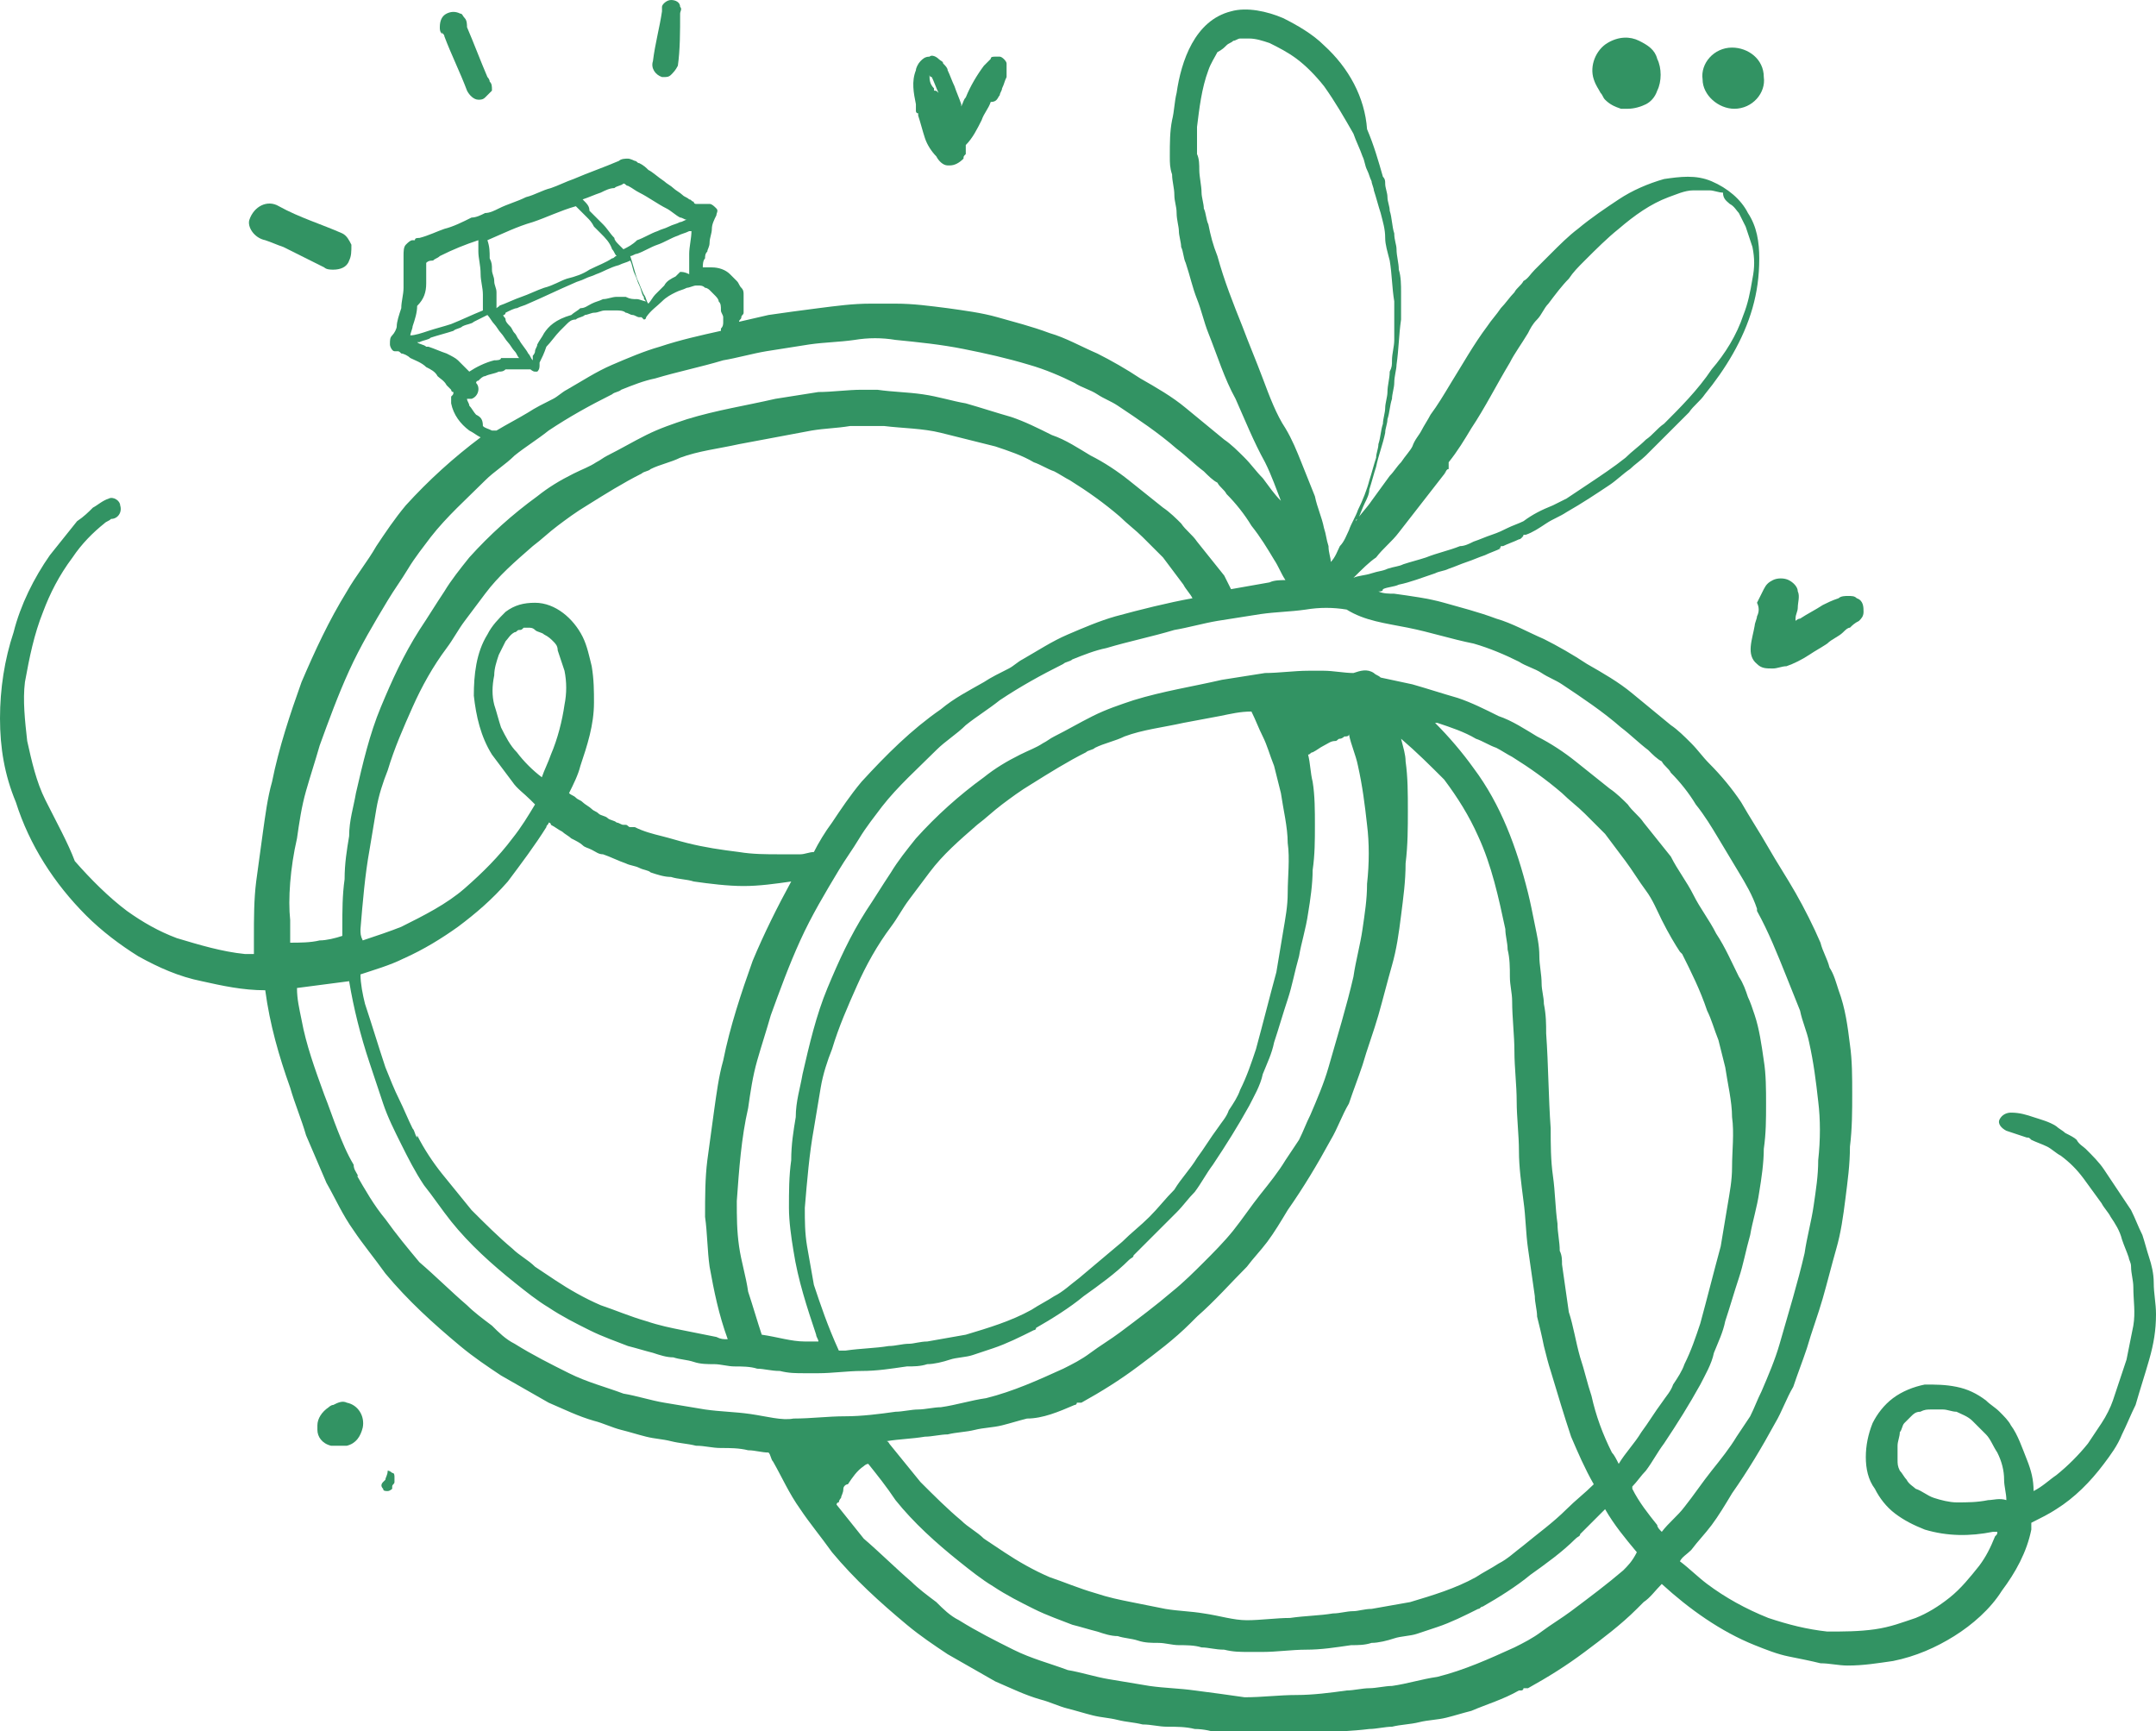 <svg width="274" height="220" viewBox="0 0 274 220" fill="none" xmlns="http://www.w3.org/2000/svg">
<g clip-path="url(#clip0_64_3527)">
<path d="M152.126 167.016L151.838 167.304C152.126 167.304 152.126 167.304 152.126 167.016Z" fill="#329363"/>
<path d="M209.173 202.435L208.885 202.723C208.885 202.723 208.885 202.435 209.173 202.435Z" fill="#329363"/>
<path d="M10.948 116.335C12.965 118.351 15.27 120.079 17.575 121.518C20.168 122.958 22.761 124.11 25.642 124.686C28.235 125.262 30.829 125.838 33.71 125.838C34.286 130.157 35.438 134.188 36.879 138.22C37.455 140.236 38.32 142.251 38.896 144.267C39.76 146.283 40.625 148.298 41.489 150.314C42.641 152.33 43.506 154.346 44.946 156.361C46.099 158.089 47.539 159.817 48.98 161.832C51.861 165.288 55.031 168.168 58.488 171.047C60.217 172.487 61.945 173.639 63.674 174.791C65.691 175.942 67.708 177.094 69.725 178.246C71.741 179.11 73.47 179.974 75.487 180.55C76.639 180.838 77.792 181.414 78.944 181.702C80.097 181.99 80.961 182.277 82.114 182.565C83.266 182.853 84.13 182.853 85.283 183.141C86.435 183.429 87.3 183.429 88.452 183.717C89.605 183.717 90.469 184.005 91.621 184.005C92.774 184.005 93.926 184.005 95.079 184.293C95.943 184.293 96.808 184.581 97.672 184.581C97.96 184.869 97.96 185.445 98.248 185.733C99.401 187.749 100.265 189.764 101.706 191.78C102.858 193.508 104.299 195.236 105.739 197.251C108.62 200.707 111.79 203.586 115.247 206.466C116.976 207.906 118.705 209.058 120.433 210.209C122.45 211.361 124.467 212.513 126.484 213.665C128.501 214.529 130.229 215.393 132.246 215.969C133.399 216.257 134.551 216.832 135.703 217.12C136.856 217.408 137.72 217.696 138.873 217.984C140.025 218.272 140.89 218.272 142.042 218.56C143.195 218.848 144.059 218.848 145.211 219.136C146.364 219.136 147.228 219.424 148.381 219.424C149.533 219.424 150.686 219.424 151.838 219.712C152.991 219.712 154.143 220 155.007 220.288C156.16 220.576 157.6 220.576 158.753 220.576C159.329 220.576 160.193 220.576 160.77 220.576C163.075 220.576 165.091 220.288 167.396 220.288C169.701 220 171.718 220 174.023 219.712C174.887 219.712 176.04 219.424 176.904 219.424C178.057 219.136 179.209 219.136 180.362 218.848C181.514 218.56 182.667 218.56 183.819 218.272C184.972 217.984 185.836 217.696 186.988 217.408C189.005 216.544 191.022 215.969 193.039 214.817C193.039 214.817 193.039 214.817 193.327 214.817C193.327 214.817 193.615 214.817 193.615 214.529C193.615 214.529 193.615 214.529 193.903 214.529C193.903 214.529 193.903 214.529 194.191 214.529C196.784 213.089 199.089 211.649 201.394 209.921C203.699 208.194 206.004 206.466 208.021 204.45C208.309 204.162 208.597 203.874 208.885 203.586C209.75 203.01 210.326 202.147 211.19 201.283C214.648 204.45 218.681 207.33 223.003 209.058C224.444 209.633 225.884 210.209 227.325 210.497C228.766 210.785 230.206 211.073 231.359 211.361C232.511 211.361 233.664 211.649 234.816 211.649C236.833 211.649 238.562 211.361 240.578 211.073C243.46 210.497 246.053 209.346 248.358 207.906C250.662 206.466 252.967 204.45 254.408 202.147C256.137 199.843 257.577 197.251 258.154 194.372C258.154 194.084 258.154 193.796 258.154 193.508C259.306 192.932 260.458 192.356 261.323 191.78C263.628 190.34 265.645 188.325 267.373 186.021C268.238 184.869 269.102 183.717 269.678 182.277C270.254 181.126 270.831 179.686 271.407 178.534C271.983 176.518 272.559 174.791 273.136 172.775C273.712 170.759 274 169.031 274 167.016C274 165.576 273.712 164.424 273.712 162.984C273.712 161.832 273.424 160.681 273.136 159.817C272.848 158.953 272.559 157.801 272.271 156.937C271.695 155.785 271.407 154.921 270.831 153.77C270.254 152.906 269.678 152.042 269.102 151.178C268.526 150.314 267.95 149.45 267.373 148.586C266.797 147.723 265.933 146.859 265.068 145.995C264.78 145.707 264.204 145.419 263.916 144.843C263.628 144.555 263.052 144.267 262.475 143.979C262.187 143.691 261.611 143.403 261.323 143.115C260.458 142.539 259.306 142.251 258.442 141.963C257.577 141.675 256.713 141.387 255.56 141.387C254.984 141.387 254.408 141.675 254.12 142.251C253.832 142.827 254.408 143.403 254.984 143.691C255.849 143.979 256.713 144.267 257.577 144.555C257.865 144.555 257.865 144.555 258.154 144.843C258.73 145.131 259.594 145.419 260.17 145.707C260.747 145.995 261.323 146.571 261.899 146.859C263.052 147.723 263.916 148.586 264.78 149.738C265.645 150.89 266.221 151.754 267.085 152.906C267.373 153.482 267.95 154.058 268.238 154.634C268.814 155.497 269.39 156.361 269.678 157.513C269.966 158.377 270.254 158.953 270.543 159.817C270.543 160.105 270.831 160.393 270.831 160.969C270.831 161.832 271.119 162.696 271.119 163.56C271.119 165.288 271.407 166.728 271.119 168.455C270.831 169.895 270.543 171.335 270.254 172.775C269.678 174.503 269.102 176.23 268.526 177.958C268.238 178.822 267.661 179.974 267.085 180.838C266.509 181.702 265.933 182.565 265.356 183.429C264.204 184.869 262.763 186.309 261.323 187.461C260.458 188.037 259.594 188.901 258.442 189.476C258.442 188.037 258.154 186.885 257.577 185.445C257.001 184.005 256.425 182.277 255.56 181.126C255.272 180.55 254.696 179.974 254.12 179.398C253.544 178.822 252.967 178.534 252.391 177.958C251.239 177.094 250.086 176.518 248.646 176.23C247.205 175.942 246.053 175.942 244.612 175.942C243.171 176.23 241.731 176.806 240.578 177.67C239.426 178.534 238.562 179.686 237.985 180.838C237.409 182.277 237.121 183.717 237.121 185.157C237.121 186.597 237.409 188.037 238.273 189.188C238.85 190.34 239.714 191.492 240.866 192.356C242.019 193.22 243.171 193.796 244.612 194.372C247.493 195.236 250.374 195.236 253.256 194.66C253.544 194.66 253.544 194.66 253.832 194.66C253.832 194.948 253.832 194.948 253.544 195.236C252.967 196.675 252.391 197.827 251.527 198.979C250.374 200.419 249.222 201.859 247.781 203.01C246.341 204.162 244.9 205.026 243.46 205.602C241.731 206.178 240.29 206.754 238.273 207.042C236.257 207.33 234.24 207.33 232.223 207.33C229.63 207.042 227.325 206.466 224.732 205.602C221.851 204.45 219.258 203.01 216.953 201.283C215.8 200.419 214.648 199.267 213.495 198.403C213.783 197.827 214.36 197.539 214.936 196.963C215.8 195.812 216.665 194.948 217.529 193.796C218.393 192.644 219.258 191.204 220.122 189.764C222.139 186.885 223.868 184.005 225.596 180.838C226.461 179.398 227.037 177.67 227.901 176.23C228.477 174.503 229.054 173.063 229.63 171.335C230.206 169.319 231.07 167.016 231.647 165C232.223 162.984 232.799 160.681 233.375 158.665C233.952 156.649 234.24 154.634 234.528 152.33C234.816 150.026 235.104 148.01 235.104 145.707C235.392 143.403 235.392 141.099 235.392 139.084C235.392 136.78 235.392 134.764 235.104 132.749C234.816 130.445 234.528 128.141 233.663 125.838C233.375 124.974 233.087 123.822 232.511 122.958C232.223 121.806 231.647 120.942 231.359 119.791C230.494 117.775 229.342 115.471 228.189 113.456C227.037 111.44 225.884 109.712 224.732 107.696C223.579 105.681 222.427 103.953 221.274 101.937C220.122 100.209 218.681 98.482 217.241 97.042C216.376 96.178 215.8 95.314 214.936 94.45C214.072 93.586 213.207 92.722 212.343 92.147C210.614 90.707 209.173 89.555 207.445 88.115C205.716 86.675 203.699 85.524 201.682 84.372C199.954 83.22 197.937 82.068 196.208 81.204C194.191 80.34 192.175 79.189 190.158 78.613C187.853 77.749 185.548 77.173 183.531 76.597C181.514 76.021 179.209 75.733 177.192 75.445C176.616 75.445 175.752 75.445 175.176 75.157C175.464 75.157 175.752 75.157 175.752 74.869C176.328 74.581 177.192 74.581 177.769 74.293C179.209 74.005 180.65 73.429 182.379 72.853C182.955 72.565 183.531 72.566 184.107 72.278C184.972 71.99 185.548 71.702 186.412 71.414C187.277 71.126 187.853 70.838 188.717 70.55C189.293 70.262 190.158 69.974 190.734 69.686C190.734 69.686 190.734 69.686 190.446 69.686C190.446 69.686 190.734 69.686 190.734 69.398H191.022H191.31C191.31 69.398 191.31 69.398 191.022 69.398C191.598 69.11 192.463 68.822 193.039 68.534C193.327 68.534 193.327 68.246 193.615 68.246C193.615 68.246 193.615 68.246 193.327 68.246C193.327 68.246 193.615 68.246 193.615 67.958H193.903C194.768 67.67 195.632 67.094 196.496 66.518C197.361 65.942 198.225 65.654 199.089 65.079C201.106 63.927 202.835 62.775 204.564 61.623C205.428 61.047 206.292 60.183 207.157 59.607C207.733 59.031 208.597 58.456 209.173 57.88C209.75 57.304 210.326 56.728 210.902 56.152C211.478 55.576 212.055 55 212.631 54.424C213.207 53.848 214.072 52.984 214.648 52.408C215.224 51.544 216.088 50.969 216.665 50.105C219.258 46.937 221.563 43.194 222.715 39.162C223.291 37.147 223.579 35.131 223.579 32.827C223.579 30.811 223.291 28.796 222.139 27.068C221.274 25.34 219.546 23.901 217.529 23.037C215.512 22.173 213.495 22.461 211.478 22.749C209.462 23.325 207.445 24.189 205.716 25.34C203.987 26.492 202.259 27.644 200.53 29.084C199.377 29.948 198.225 31.099 197.073 32.251C196.496 32.827 195.632 33.691 195.056 34.267C194.479 34.843 194.191 35.419 193.615 35.707C193.327 36.283 192.751 36.571 192.463 37.147C191.886 37.722 191.31 38.586 190.734 39.162C190.158 40.026 189.581 40.602 189.005 41.466C187.277 43.77 185.836 46.361 184.395 48.665C183.531 50.105 182.667 51.544 181.802 52.696C181.514 53.272 180.938 54.136 180.65 54.712C180.362 55.288 179.785 55.864 179.497 56.728C179.209 57.304 178.633 57.88 178.057 58.743C177.481 59.319 177.192 59.895 176.616 60.471C175.752 61.623 175.176 62.487 174.311 63.639C173.735 64.503 172.871 65.367 172.294 66.23C172.294 66.23 172.294 65.942 172.583 65.942C172.871 65.367 173.159 64.503 173.447 63.927C173.735 63.351 174.023 62.775 174.023 62.199C174.311 61.335 174.599 60.183 174.887 59.319C175.176 57.88 175.752 56.44 176.04 55C176.04 54.424 176.328 53.848 176.328 53.272C176.616 52.408 176.616 51.544 176.904 50.681C176.904 50.105 177.192 49.241 177.192 48.665C177.192 47.801 177.481 46.937 177.481 46.361C177.769 44.346 177.769 42.618 178.057 40.602C178.057 39.45 178.057 38.298 178.057 37.147C178.057 36.283 178.057 35.131 177.769 34.267C177.769 33.403 177.481 32.539 177.481 31.675C177.481 31.099 177.192 30.524 177.192 29.66C176.904 28.796 176.904 27.644 176.616 26.78C176.616 26.204 176.328 25.628 176.328 25.052C176.328 24.476 176.04 23.901 176.04 23.325C176.04 23.037 176.04 22.749 175.752 22.461C175.176 20.445 174.599 18.429 173.735 16.414C173.447 12.382 171.43 8.639 168.261 5.759C166.82 4.319 164.803 3.168 163.075 2.304C161.058 1.44 158.465 0.864 156.448 1.44C151.838 2.592 150.109 7.775 149.533 11.806C149.245 12.958 149.245 14.11 148.957 15.262C148.669 16.702 148.669 18.141 148.669 19.869C148.669 20.733 148.669 21.309 148.957 22.173C148.957 23.037 149.245 23.901 149.245 24.764C149.245 25.628 149.533 26.204 149.533 27.068C149.533 27.932 149.821 28.796 149.821 29.372C149.821 29.948 150.109 30.811 150.109 31.387C150.397 31.963 150.397 32.827 150.686 33.403C151.262 35.131 151.55 36.571 152.126 38.011C152.702 39.45 152.991 40.89 153.567 42.33C154.719 45.209 155.584 48.089 157.024 50.681C158.177 53.272 159.329 56.152 160.77 58.743C161.634 60.471 162.21 62.199 162.787 63.639C161.922 62.775 161.346 61.911 160.482 60.759C159.617 59.895 159.041 59.031 158.177 58.167C157.312 57.304 156.448 56.44 155.584 55.864C153.855 54.424 152.414 53.272 150.686 51.833C148.957 50.393 146.94 49.241 144.923 48.089C143.195 46.937 141.178 45.785 139.449 44.922C137.432 44.058 135.415 42.906 133.399 42.33C131.094 41.466 128.789 40.89 126.772 40.314C124.755 39.738 122.45 39.45 120.433 39.162C118.128 38.874 116.111 38.586 113.807 38.586C113.807 38.586 113.807 38.586 113.518 38.586H113.23C113.23 38.586 113.23 38.586 113.518 38.586C113.23 38.586 113.23 38.586 112.942 38.586H112.654H112.366C111.79 38.586 111.213 38.586 110.637 38.586C108.332 38.586 106.315 38.874 104.011 39.162C101.706 39.45 99.689 39.738 97.672 40.026C96.519 40.314 95.079 40.602 93.926 40.89C93.926 40.602 94.215 40.602 94.215 40.314C94.215 40.026 94.503 40.026 94.503 39.738C94.503 39.45 94.503 39.162 94.503 38.874C94.503 38.586 94.503 38.298 94.503 38.298C94.503 38.011 94.503 37.722 94.503 37.435C94.503 37.147 94.503 36.859 94.215 36.571C93.926 36.283 93.926 35.995 93.638 35.707C93.35 35.419 93.062 35.131 92.774 34.843C92.198 34.267 91.333 33.979 90.469 33.979C90.181 33.979 89.893 33.979 89.605 33.979H89.317C89.317 33.691 89.317 33.115 89.605 32.827C89.605 32.539 89.605 32.251 89.893 31.963C89.893 31.675 90.181 31.387 90.181 30.811C90.181 30.236 90.469 29.66 90.469 29.084C90.469 28.508 90.757 27.932 91.045 27.356C91.045 27.068 91.333 26.78 91.045 26.492C90.757 26.204 90.469 25.916 90.181 25.916C89.893 25.916 89.893 25.916 89.605 25.916H89.317C89.317 25.916 89.317 25.916 89.028 25.916C88.74 25.916 88.452 25.916 88.452 25.916C88.452 25.916 88.164 25.916 88.164 25.628C87.876 25.628 87.876 25.34 87.588 25.34C87.3 25.052 87.012 25.052 86.723 24.764C86.435 24.476 85.859 24.189 85.571 23.901C85.283 23.613 84.707 23.325 84.418 23.037C83.554 22.461 82.978 21.885 82.402 21.597C82.114 21.309 81.825 21.021 81.249 20.733C80.961 20.733 80.961 20.445 80.673 20.445C80.673 20.445 80.097 20.157 79.809 20.157C79.52 20.157 78.944 20.157 78.656 20.445C76.639 21.309 74.911 21.885 72.894 22.749C72.029 23.037 70.877 23.613 70.013 23.901C68.86 24.189 67.996 24.764 66.843 25.052C65.691 25.628 64.538 25.916 63.386 26.492C62.81 26.78 62.233 27.068 61.657 27.068C61.081 27.356 60.505 27.644 59.928 27.644C58.776 28.22 57.624 28.796 56.471 29.084C55.607 29.372 54.454 29.948 53.302 30.236C53.014 30.236 52.725 30.236 52.725 30.524H52.437C52.149 30.524 51.861 30.811 51.573 31.099C51.285 31.387 51.285 31.963 51.285 32.539C51.285 33.115 51.285 33.403 51.285 33.979C51.285 34.843 51.285 35.707 51.285 36.571C51.285 37.435 50.997 38.298 50.997 39.162C50.709 40.026 50.421 40.89 50.421 41.466C50.421 41.754 50.133 42.33 49.844 42.618C49.556 42.906 49.556 43.194 49.556 43.77C49.556 44.058 49.844 44.633 50.133 44.633H50.421C50.709 44.633 50.709 44.633 50.997 44.922C51.285 44.922 51.861 45.209 52.149 45.497C52.726 45.785 53.59 46.073 54.166 46.649C54.742 46.937 55.319 47.225 55.607 47.801C55.895 48.089 56.471 48.377 56.759 48.953C57.047 49.241 57.047 49.241 57.335 49.529C57.335 49.529 57.335 49.817 57.624 49.817C57.624 50.105 57.624 50.105 57.335 50.393C57.335 50.681 57.335 50.969 57.335 51.257C57.624 52.696 58.488 53.848 59.64 54.712C60.217 55 60.505 55.288 61.081 55.576C57.624 58.167 54.454 61.047 51.573 64.215C50.133 65.942 48.98 67.67 47.828 69.398C46.675 71.414 45.234 73.141 44.082 75.157C41.777 78.9 40.048 82.644 38.32 86.675C36.879 90.707 35.438 95.026 34.574 99.346C33.998 101.361 33.71 103.665 33.422 105.681C33.133 107.696 32.845 110 32.557 112.016C32.269 114.319 32.269 116.623 32.269 119.215C32.269 119.791 32.269 120.366 32.269 121.23C31.981 121.23 31.405 121.23 31.117 121.23C28.235 120.942 25.354 120.079 22.473 119.215C20.168 118.351 18.151 117.199 16.135 115.759C13.83 114.031 11.525 111.728 9.508 109.424C8.644 107.12 7.203 104.529 5.762 101.649C4.61 99.346 4.034 96.754 3.457 94.162C3.169 91.571 2.881 88.979 3.169 86.675C3.746 83.508 4.322 80.628 5.474 77.749C6.339 75.445 7.491 73.141 9.22 70.838C10.372 69.11 11.813 67.67 13.253 66.518C13.541 66.23 13.83 66.23 14.118 65.942C14.982 65.942 15.558 65.079 15.27 64.215C15.27 63.639 14.406 63.063 13.83 63.351C12.965 63.639 12.389 64.215 11.813 64.503C11.237 65.079 10.66 65.654 9.796 66.23C8.644 67.67 7.491 69.11 6.339 70.55C4.322 73.429 2.593 76.885 1.729 80.34C0.576 83.796 0 87.539 0 91.283C0 95.026 0.576 98.482 2.017 101.937C3.746 107.408 6.915 112.304 10.948 116.335ZM252.679 190.628C251.239 190.916 250.086 190.916 248.646 190.916C247.781 190.916 246.629 190.628 245.764 190.34C244.9 190.052 244.324 189.476 243.46 189.188C243.171 188.901 242.595 188.613 242.307 188.037C242.019 187.749 241.731 187.173 241.443 186.885C241.155 186.309 241.155 186.021 241.155 185.445C241.155 184.869 241.155 184.293 241.155 183.717C241.155 183.141 241.443 182.565 241.443 181.99C241.731 181.702 241.731 181.126 242.019 180.838C242.307 180.55 242.595 180.262 242.883 179.974C243.171 179.686 243.46 179.398 244.036 179.398C244.612 179.11 244.9 179.11 245.476 179.11C245.764 179.11 246.053 179.11 246.341 179.11C246.629 179.11 246.629 179.11 246.917 179.11C247.493 179.11 248.069 179.398 248.646 179.398C249.222 179.686 250.086 179.974 250.662 180.55C251.239 181.126 251.815 181.702 252.391 182.277C252.967 182.853 253.256 183.717 253.832 184.581C254.408 185.733 254.696 186.885 254.696 188.037C254.696 188.901 254.984 189.764 254.984 190.628C254.12 190.34 253.256 190.628 252.679 190.628ZM95.367 179.686C93.35 179.398 91.621 179.398 89.605 179.11C87.876 178.822 86.147 178.534 84.418 178.246C82.69 177.958 80.961 177.382 79.232 177.094C76.927 176.23 74.623 175.654 72.318 174.503C70.013 173.351 67.708 172.199 65.403 170.759C64.25 170.183 63.386 169.319 62.522 168.455C61.369 167.592 60.217 166.728 59.352 165.864C57.335 164.136 55.319 162.12 53.302 160.393C51.861 158.665 50.421 156.937 48.98 154.921C47.539 153.194 46.387 151.178 45.234 149.162C45.234 149.162 45.234 149.45 45.523 149.45C45.234 148.874 44.946 148.586 44.946 148.01C44.082 146.571 43.506 145.131 42.929 143.691C42.353 142.251 41.777 140.524 41.201 139.084C40.048 135.916 38.896 132.749 38.32 129.581C38.032 128.141 37.743 126.99 37.743 125.55C40.048 125.262 42.065 124.974 44.37 124.686C44.946 128.141 45.811 131.597 46.963 135.052C47.539 136.78 48.116 138.508 48.692 140.236C49.268 141.963 50.133 143.691 50.997 145.419C51.861 147.147 52.726 148.874 53.878 150.602C55.031 152.042 56.183 153.77 57.335 155.209C59.64 158.089 62.522 160.681 65.403 162.984C66.843 164.136 68.284 165.288 69.725 166.152C71.453 167.304 73.182 168.168 74.911 169.031C76.639 169.895 78.368 170.471 79.809 171.047C80.961 171.335 81.825 171.623 82.978 171.911C83.842 172.199 84.707 172.487 85.571 172.487C86.435 172.775 87.3 172.775 88.164 173.063C89.028 173.351 89.893 173.351 90.757 173.351C91.621 173.351 92.486 173.639 93.35 173.639C94.215 173.639 95.367 173.639 96.231 173.927C97.096 173.927 97.96 174.215 99.112 174.215C100.265 174.503 101.129 174.503 102.282 174.503C102.858 174.503 103.434 174.503 104.011 174.503C105.739 174.503 107.756 174.215 109.485 174.215C111.502 174.215 113.23 173.927 115.247 173.639C116.111 173.639 116.976 173.639 117.84 173.351C118.705 173.351 119.857 173.063 120.721 172.775C121.586 172.487 122.738 172.487 123.603 172.199C124.467 171.911 125.331 171.623 126.196 171.335C127.924 170.759 129.653 169.895 131.382 169.031C131.382 169.031 131.67 169.031 131.67 168.743C133.687 167.592 135.992 166.152 137.72 164.712C139.737 163.272 141.754 161.832 143.483 160.105C143.771 159.817 144.059 159.817 144.059 159.529L144.347 159.241C146.076 157.513 147.804 155.785 149.533 154.058C150.397 153.194 150.974 152.33 151.838 151.466C152.702 150.314 153.279 149.162 154.143 148.01C155.872 145.419 157.312 143.115 158.753 140.524C159.329 139.372 160.193 137.932 160.482 136.492C161.058 135.052 161.634 133.901 161.922 132.461C162.498 130.733 163.075 128.717 163.651 126.99C164.227 125.262 164.515 123.534 165.091 121.518C165.38 119.791 165.956 118.063 166.244 116.047C166.532 114.319 166.82 112.304 166.82 110.576C167.108 108.56 167.108 106.832 167.108 104.817C167.108 103.089 167.108 101.073 166.82 99.346C166.532 98.194 166.532 97.042 166.244 95.89C166.532 95.89 166.532 95.602 166.82 95.602C167.396 95.314 167.685 95.026 168.261 94.738C168.837 94.45 169.125 94.162 169.701 94.162C169.989 94.162 169.989 93.874 170.278 93.874C170.566 93.874 170.854 93.586 170.854 93.586C171.142 93.586 171.43 93.586 171.43 93.298C171.718 94.738 172.294 95.89 172.583 97.33C173.159 99.921 173.447 102.225 173.735 104.817C174.023 107.12 174.023 109.712 173.735 112.304C173.735 114.319 173.447 116.047 173.159 118.063C172.871 120.079 172.294 122.094 172.006 124.11C171.142 127.853 169.989 131.597 168.837 135.628C168.261 137.644 167.396 139.66 166.532 141.675C165.956 142.827 165.668 143.691 165.091 144.843C164.515 145.707 163.939 146.571 163.363 147.435C162.498 148.874 161.346 150.314 160.193 151.754C159.041 153.194 157.889 154.921 156.736 156.361C155.584 157.801 154.143 159.241 152.991 160.393C151.838 161.545 150.397 162.984 148.957 164.136C146.94 165.864 144.635 167.592 142.33 169.319C141.178 170.183 139.737 171.047 138.585 171.911C137.432 172.775 136.28 173.351 135.127 173.927C131.958 175.367 128.789 176.806 125.331 177.67C123.314 177.958 121.586 178.534 119.569 178.822C118.705 178.822 117.552 179.11 116.688 179.11C115.823 179.11 114.671 179.398 113.807 179.398C111.79 179.686 109.485 179.974 107.468 179.974C105.163 179.974 103.146 180.262 100.841 180.262C99.401 180.55 97.384 179.974 95.367 179.686ZM45.811 118.063C46.099 114.607 46.387 111.152 46.963 107.984C47.251 106.257 47.539 104.529 47.828 102.801C48.116 101.073 48.692 99.346 49.268 97.906C50.133 95.026 51.285 92.435 52.437 89.843C53.59 87.251 55.031 84.66 56.759 82.356C57.624 81.204 58.2 80.052 59.064 78.9C59.928 77.749 60.793 76.597 61.657 75.445C63.386 73.141 65.403 71.414 67.708 69.398C68.86 68.534 69.725 67.67 70.877 66.806C72.029 65.942 73.182 65.079 74.623 64.215C76.927 62.775 79.232 61.335 81.537 60.183C81.825 59.895 82.402 59.895 82.69 59.607C83.842 59.031 85.283 58.743 86.435 58.167C88.74 57.304 91.333 57.016 93.926 56.44C95.367 56.152 97.096 55.864 98.536 55.576C99.977 55.288 101.706 55 103.146 54.712C104.875 54.424 106.315 54.424 108.044 54.136C109.485 54.136 110.925 54.136 112.366 54.136C114.671 54.424 117.264 54.424 119.569 55C121.874 55.576 124.179 56.152 126.484 56.728C128.212 57.304 129.941 57.88 131.382 58.743C132.246 59.031 133.11 59.607 133.975 59.895C134.551 60.183 135.415 60.759 135.992 61.047C138.297 62.487 140.313 63.927 142.33 65.654C143.195 66.518 144.347 67.382 145.211 68.246C145.788 68.822 146.076 69.11 146.652 69.686C146.94 69.974 147.516 70.55 147.804 70.838C148.669 71.99 149.533 73.141 150.397 74.293C150.686 74.869 151.262 75.445 151.55 76.021C148.381 76.597 144.923 77.461 141.754 78.325C139.737 78.9 137.72 79.764 135.703 80.628C133.687 81.492 131.958 82.644 129.941 83.796C129.365 84.084 128.789 84.66 128.212 84.948C127.06 85.524 125.907 86.1 125.043 86.675C123.026 87.827 121.298 88.691 119.569 90.131C115.823 92.722 112.654 95.89 109.485 99.346C108.044 101.073 106.892 102.801 105.739 104.529C104.875 105.681 104.011 107.12 103.434 108.272C102.858 108.272 102.282 108.56 101.706 108.56C100.841 108.56 99.977 108.56 99.112 108.56C97.384 108.56 95.655 108.56 93.926 108.272C91.621 107.984 89.605 107.696 87.3 107.12C86.147 106.832 85.283 106.545 84.13 106.257C82.978 105.969 81.825 105.681 80.673 105.105C80.673 105.105 80.673 105.105 80.385 105.105H80.097C79.809 105.105 79.809 104.817 79.52 104.817H79.232C78.944 104.817 78.656 104.529 78.368 104.529C78.08 104.241 77.504 104.241 77.216 103.953C76.927 103.665 76.351 103.665 76.063 103.377C75.775 103.089 75.487 103.089 75.199 102.801C74.911 102.513 74.334 102.225 74.046 101.937C73.758 101.649 73.47 101.649 73.182 101.361C72.894 101.073 72.606 101.073 72.318 100.785C72.894 99.633 73.47 98.482 73.758 97.33C74.623 94.738 75.487 92.147 75.487 89.267C75.487 87.827 75.487 86.387 75.199 84.66C74.911 83.508 74.623 82.068 74.046 80.916C72.894 78.613 70.589 76.597 67.996 76.597C66.555 76.597 65.403 76.885 64.25 77.749C63.386 78.613 62.522 79.476 61.945 80.628C60.505 82.932 60.217 85.811 60.217 88.403C60.505 90.995 61.081 93.586 62.522 95.89C63.386 97.042 64.25 98.194 65.115 99.346C65.691 100.209 66.555 100.785 67.42 101.649C67.708 101.937 67.708 101.937 67.996 102.225C67.131 103.665 66.267 105.105 65.115 106.545C63.386 108.848 61.369 110.864 59.064 112.88C56.759 114.895 53.878 116.335 50.997 117.775C49.556 118.351 47.828 118.927 46.099 119.503C45.811 118.927 45.811 118.639 45.811 118.063ZM90.181 160.969C90.757 164.136 91.333 167.016 92.486 170.183C91.91 170.183 91.621 170.183 91.045 169.895C89.605 169.607 88.164 169.319 86.723 169.031C85.283 168.743 83.842 168.455 82.114 167.88C80.097 167.304 78.08 166.44 76.351 165.864C74.334 165 72.318 163.848 70.589 162.696C69.725 162.12 68.86 161.545 67.996 160.969C67.131 160.105 65.979 159.529 65.115 158.665C63.386 157.225 61.657 155.497 59.928 153.77C58.776 152.33 57.335 150.602 56.183 149.162C55.031 147.723 53.878 145.995 53.014 144.267V144.555C52.726 144.267 52.726 143.691 52.437 143.403C51.861 142.251 51.285 140.812 50.709 139.66C50.133 138.508 49.556 137.068 48.98 135.628C48.116 133.037 47.251 130.157 46.387 127.565C46.099 126.414 45.811 124.974 45.811 123.822C47.539 123.246 49.556 122.67 51.285 121.806C53.878 120.654 56.183 119.215 58.2 117.775C60.505 116.047 62.522 114.319 64.538 112.016C66.267 109.712 67.996 107.408 69.436 105.105C69.436 104.817 69.725 104.817 69.725 104.529C69.725 104.529 70.013 104.529 70.013 104.817C70.589 105.105 70.877 105.393 71.453 105.681C71.741 105.969 72.318 106.257 72.606 106.545C73.182 106.832 73.758 107.12 74.046 107.408C74.334 107.696 74.623 107.696 75.199 107.984C75.775 108.272 76.063 108.56 76.639 108.56C77.504 108.848 78.656 109.424 79.52 109.712C80.097 110 80.673 110 81.249 110.288C81.825 110.576 82.402 110.576 82.69 110.864C83.554 111.152 84.418 111.44 85.283 111.44C86.147 111.728 87.3 111.728 88.164 112.016C90.181 112.304 92.486 112.592 94.503 112.592C96.519 112.592 98.536 112.304 100.553 112.016C98.824 115.183 97.096 118.639 95.655 122.094C94.215 126.126 92.774 130.445 91.91 134.764C91.333 136.78 91.045 139.084 90.757 141.099C90.469 143.115 90.181 145.419 89.893 147.435C89.605 149.738 89.605 152.042 89.605 154.634C89.893 156.649 89.893 158.953 90.181 160.969ZM70.301 81.492C70.589 81.78 70.877 82.068 70.877 82.644C71.165 83.508 71.453 84.372 71.741 85.236C72.029 86.675 72.029 88.115 71.741 89.555C71.453 91.571 70.877 93.874 70.013 95.89C69.725 96.754 69.148 97.906 68.86 98.77C67.708 97.906 66.555 96.754 65.691 95.602C64.826 94.738 64.25 93.586 63.674 92.435C63.386 91.571 63.098 90.419 62.81 89.555C62.522 88.403 62.522 87.251 62.81 85.811C62.81 84.948 63.098 84.084 63.386 83.22C63.674 82.644 63.962 82.068 64.25 81.492C64.538 81.204 64.826 80.628 65.403 80.34C65.691 80.34 65.691 80.052 65.979 80.052C66.267 80.052 66.267 80.052 66.555 79.764C66.843 79.764 66.843 79.764 66.843 79.764C66.843 79.764 66.843 79.764 67.131 79.764C67.42 79.764 67.708 79.764 67.996 80.052C68.284 80.34 68.86 80.34 69.148 80.628C69.725 80.916 70.013 81.204 70.301 81.492ZM78.656 104.817C78.656 104.817 78.368 104.817 78.656 104.817C78.368 104.817 78.656 104.817 78.656 104.817C78.656 105.105 78.656 105.105 78.656 104.817C78.656 105.105 78.656 105.105 78.656 104.817ZM103.434 163.272C103.146 161.545 102.858 160.105 102.57 158.377C102.282 156.649 102.282 155.209 102.282 153.482C102.57 150.026 102.858 146.571 103.434 143.403C103.722 141.675 104.011 139.948 104.299 138.22C104.587 136.492 105.163 134.764 105.739 133.325C106.604 130.445 107.756 127.853 108.909 125.262C110.061 122.67 111.502 120.079 113.23 117.775C114.095 116.623 114.671 115.471 115.535 114.319C116.4 113.168 117.264 112.016 118.128 110.864C119.857 108.56 121.874 106.832 124.179 104.817C125.331 103.953 126.196 103.089 127.348 102.225C128.501 101.361 129.653 100.497 131.094 99.633C133.399 98.194 135.703 96.754 138.008 95.602C138.297 95.314 138.873 95.314 139.161 95.026C140.313 94.45 141.754 94.162 142.906 93.586C145.211 92.722 147.804 92.435 150.397 91.859C151.838 91.571 153.567 91.283 155.007 90.995C156.448 90.707 157.6 90.419 159.041 90.419C159.617 91.571 159.905 92.435 160.482 93.586C161.058 94.738 161.346 95.89 161.922 97.33C162.21 98.482 162.498 99.633 162.787 100.785C163.075 102.801 163.651 105.105 163.651 107.12C163.939 109.136 163.651 111.44 163.651 113.456C163.651 115.183 163.363 116.623 163.075 118.351C162.787 120.079 162.498 121.806 162.21 123.534C161.346 126.702 160.482 130.157 159.617 133.325C159.041 135.052 158.465 136.78 157.6 138.508C157.312 139.372 156.736 140.236 156.16 141.099C155.872 141.963 155.295 142.539 154.719 143.403C153.855 144.555 152.991 145.995 152.126 147.147C151.262 148.586 150.109 149.738 149.245 151.178C148.093 152.33 147.228 153.482 146.076 154.634C144.923 155.785 143.771 156.649 142.618 157.801C140.89 159.241 138.873 160.969 137.144 162.408C135.992 163.272 135.127 164.136 133.975 164.712C133.11 165.288 131.958 165.864 131.094 166.44C128.501 167.88 125.619 168.743 122.738 169.607C121.009 169.895 119.569 170.183 117.84 170.471C116.976 170.471 116.111 170.759 115.535 170.759C114.671 170.759 113.807 171.047 112.942 171.047C111.213 171.335 109.485 171.335 107.468 171.623C107.18 171.623 106.892 171.623 106.604 171.623C105.163 168.455 104.299 165.864 103.434 163.272ZM213.495 120.942C213.495 121.23 213.495 121.23 213.495 120.942C213.495 121.23 213.495 121.23 213.495 120.942C213.495 121.23 213.495 121.23 213.495 120.942C213.783 121.23 213.783 121.23 213.783 121.23C214.936 123.534 216.088 125.838 216.953 128.429C217.529 129.581 217.817 130.733 218.393 132.173C218.681 133.325 218.969 134.476 219.258 135.628C219.546 137.644 220.122 139.948 220.122 141.963C220.41 143.979 220.122 146.283 220.122 148.298C220.122 150.026 219.834 151.466 219.546 153.194C219.258 154.921 218.97 156.649 218.681 158.377C217.817 161.544 216.953 165 216.088 168.168C215.512 169.895 214.936 171.623 214.072 173.351C213.783 174.215 213.207 175.079 212.631 175.942C212.343 176.806 211.767 177.382 211.19 178.246C210.326 179.398 209.462 180.838 208.597 181.99C207.733 183.429 206.58 184.581 205.716 186.021C205.428 185.445 205.14 184.869 204.852 184.581C203.699 182.277 202.835 179.974 202.259 177.382C201.682 175.654 201.394 174.215 200.818 172.487C200.242 170.471 199.954 168.456 199.377 166.728C199.089 164.712 198.801 162.696 198.513 160.681C198.513 160.105 198.513 159.529 198.225 158.953C198.225 157.801 197.937 156.649 197.937 155.497C197.649 153.482 197.649 151.466 197.361 149.45C197.073 147.435 197.073 145.419 197.073 143.403C196.784 139.372 196.784 135.34 196.496 131.309C196.496 130.157 196.496 129.005 196.208 127.565C196.208 126.702 195.92 125.838 195.92 124.974C195.92 123.822 195.632 122.67 195.632 121.518C195.632 120.079 195.344 118.927 195.056 117.487C194.768 116.047 194.479 114.607 194.191 113.456C192.751 107.696 190.734 102.225 187.277 97.618C185.836 95.602 184.107 93.586 182.379 91.859H182.667C184.395 92.435 186.124 93.01 187.565 93.874C188.429 94.162 189.293 94.738 190.158 95.026C190.734 95.314 191.598 95.89 192.175 96.178C194.479 97.618 196.496 99.058 198.513 100.785C199.378 101.649 200.53 102.513 201.394 103.377C201.971 103.953 202.259 104.241 202.835 104.817C203.123 105.105 203.699 105.681 203.987 105.969C204.852 107.12 205.716 108.272 206.58 109.424C207.445 110.576 208.309 112.016 209.173 113.168C210.038 114.319 210.614 115.759 211.19 116.911C212.055 118.639 212.919 120.079 213.495 120.942C213.495 121.23 213.495 121.23 213.495 120.942ZM136.568 178.534C136.856 178.534 136.856 178.246 136.856 178.246C136.856 178.246 136.856 178.246 137.144 178.246C137.144 178.246 137.144 178.246 137.432 178.246C140.025 176.806 142.33 175.366 144.635 173.639C146.94 171.911 149.245 170.183 151.262 168.168C151.55 167.88 151.838 167.592 152.126 167.304C154.431 165.288 156.448 162.984 158.465 160.969C159.329 159.817 160.193 158.953 161.058 157.801C161.922 156.649 162.787 155.209 163.651 153.77C165.668 150.89 167.396 148.01 169.125 144.843C169.989 143.403 170.566 141.675 171.43 140.236C172.006 138.508 172.583 137.068 173.159 135.34C173.735 133.325 174.599 131.021 175.176 129.005C175.752 126.99 176.328 124.686 176.904 122.67C177.481 120.654 177.769 118.639 178.057 116.335C178.345 114.031 178.633 112.016 178.633 109.712C178.921 107.408 178.921 105.105 178.921 103.089C178.921 100.785 178.921 98.77 178.633 96.754C178.633 95.89 178.345 95.026 178.057 93.874C180.074 95.602 181.802 97.33 183.531 99.058C185.26 101.361 186.7 103.665 187.853 106.257C189.581 110 190.446 114.031 191.31 118.063V117.775V118.063C191.31 118.927 191.598 119.791 191.598 120.654C191.886 121.806 191.886 122.958 191.886 124.11C191.886 125.262 192.175 126.126 192.175 127.277C192.175 129.293 192.463 131.597 192.463 133.613C192.463 135.628 192.751 137.932 192.751 139.948C192.751 141.963 193.039 144.267 193.039 146.283C193.039 148.298 193.327 150.314 193.615 152.618C193.903 154.634 193.903 156.649 194.191 158.665C194.479 160.681 194.768 162.696 195.056 164.712C195.056 165.576 195.344 166.44 195.344 167.304C195.632 168.455 195.92 169.607 196.208 171.047C196.496 172.199 196.784 173.351 197.073 174.215C197.937 177.094 198.801 179.974 199.666 182.565C200.53 184.581 201.394 186.597 202.547 188.613C201.394 189.764 200.242 190.628 199.089 191.78C197.361 193.508 195.344 194.948 193.615 196.387C192.463 197.251 191.598 198.115 190.446 198.691C189.581 199.267 188.429 199.843 187.565 200.419C184.972 201.859 182.09 202.723 179.209 203.586C177.481 203.874 176.04 204.162 174.311 204.45C173.447 204.45 172.583 204.738 172.006 204.738C171.142 204.738 170.278 205.026 169.413 205.026C167.685 205.314 165.956 205.314 163.939 205.602C162.21 205.602 160.193 205.89 158.465 205.89C156.736 205.89 155.007 205.314 152.991 205.026C151.262 204.738 149.821 204.738 148.093 204.45C146.652 204.162 145.211 203.874 143.771 203.586C142.33 203.298 140.89 203.01 139.161 202.435C137.144 201.859 135.127 200.995 133.399 200.419C131.382 199.555 129.365 198.403 127.636 197.251C126.772 196.675 125.907 196.099 125.043 195.524C124.179 194.66 123.026 194.084 122.162 193.22C120.433 191.78 118.705 190.052 116.976 188.325C115.823 186.885 114.383 185.157 113.23 183.717C112.942 183.429 112.942 183.141 112.654 183.141C114.383 182.853 115.823 182.853 117.552 182.565C118.416 182.565 119.569 182.277 120.433 182.277C121.586 181.99 122.738 181.99 123.891 181.702C125.043 181.414 126.196 181.414 127.348 181.126C128.501 180.838 129.365 180.55 130.517 180.262C132.534 180.262 134.551 179.398 136.568 178.534C136.28 178.534 136.28 178.534 136.568 178.534C136.28 178.534 136.568 178.534 136.568 178.534ZM206.292 199.555C204.275 201.283 201.971 203.01 199.666 204.738C198.513 205.602 197.073 206.466 195.92 207.33C194.768 208.194 193.615 208.77 192.463 209.346C189.293 210.785 186.124 212.225 182.667 213.089C180.65 213.377 178.921 213.953 176.904 214.241C176.04 214.241 174.887 214.529 174.023 214.529C173.159 214.529 172.006 214.817 171.142 214.817C169.125 215.105 166.82 215.393 164.803 215.393C162.498 215.393 160.482 215.681 158.177 215.681C156.16 215.393 154.143 215.105 151.838 214.817C149.821 214.529 148.093 214.529 146.076 214.241C144.347 213.953 142.618 213.665 140.89 213.377C139.161 213.089 137.432 212.513 135.703 212.225C133.399 211.361 131.094 210.785 128.789 209.634C126.484 208.482 124.179 207.33 121.874 205.89C120.721 205.314 119.857 204.45 118.993 203.586C117.84 202.723 116.688 201.859 115.823 200.995C113.807 199.267 111.79 197.251 109.773 195.524C108.62 194.084 107.468 192.644 106.315 191.204C106.315 191.204 106.315 190.916 106.604 190.916C106.604 190.628 106.892 190.34 106.892 190.34C106.892 190.052 107.18 189.764 107.18 189.188C107.18 188.901 107.468 188.613 107.756 188.613C108.332 187.749 108.909 186.885 109.773 186.309C109.773 186.309 110.061 186.021 110.349 186.021C111.502 187.461 112.654 188.901 113.807 190.628C116.111 193.508 118.993 196.099 121.874 198.403C123.314 199.555 124.755 200.707 126.196 201.571C127.924 202.723 129.653 203.586 131.382 204.45C133.11 205.314 134.839 205.89 136.28 206.466C137.432 206.754 138.297 207.042 139.449 207.33C140.313 207.618 141.178 207.906 142.042 207.906C142.906 208.194 143.771 208.194 144.635 208.482C145.499 208.77 146.364 208.77 147.228 208.77C148.093 208.77 148.957 209.058 149.821 209.058C150.686 209.058 151.838 209.058 152.702 209.346C153.567 209.346 154.431 209.634 155.584 209.634C156.736 209.921 157.6 209.921 158.753 209.921C159.329 209.921 159.905 209.921 160.482 209.921C162.21 209.921 164.227 209.634 165.956 209.634C167.973 209.634 169.701 209.346 171.718 209.058C172.583 209.058 173.447 209.058 174.311 208.77C175.176 208.77 176.328 208.482 177.192 208.194C178.057 207.906 179.209 207.906 180.074 207.618C180.938 207.33 181.802 207.042 182.667 206.754C184.395 206.178 186.124 205.314 187.853 204.45C188.141 204.45 188.141 204.162 188.429 204.162C190.446 203.01 192.751 201.571 194.479 200.131C196.496 198.691 198.513 197.251 200.242 195.524C200.53 195.236 200.818 195.236 200.818 194.948C200.818 194.948 200.818 194.948 201.106 194.66C201.971 193.796 202.835 192.932 203.987 191.78C205.14 193.796 206.58 195.524 208.021 197.251C207.445 198.403 206.869 198.979 206.292 199.555ZM178.921 79.764C181.802 80.34 184.395 81.204 187.277 81.78C189.293 82.356 191.31 83.22 193.039 84.084C193.903 84.66 195.056 84.948 195.92 85.524C196.784 86.1 197.649 86.387 198.513 86.963C201.106 88.691 203.699 90.419 206.004 92.435C207.157 93.298 208.309 94.45 209.462 95.314C210.038 95.89 210.614 96.466 211.19 96.754C211.478 97.33 212.055 97.618 212.343 98.194C213.495 99.346 214.648 100.785 215.512 102.225C216.665 103.665 217.529 105.105 218.393 106.545C219.258 107.984 220.122 109.424 220.986 110.864C221.851 112.304 222.715 113.743 223.291 115.471C223.291 115.471 223.291 115.471 223.291 115.759C224.732 118.351 225.884 121.23 227.037 124.11C227.613 125.55 228.189 126.99 228.766 128.429C229.054 129.869 229.63 131.021 229.918 132.461C230.494 135.052 230.782 137.356 231.07 139.948C231.359 142.251 231.359 144.843 231.07 147.435C231.07 149.45 230.782 151.178 230.494 153.194C230.206 155.209 229.63 157.225 229.342 159.241C228.477 162.984 227.325 166.728 226.172 170.759C225.596 172.775 224.732 174.791 223.867 176.806C223.291 177.958 223.003 178.822 222.427 179.974C221.851 180.838 221.274 181.702 220.698 182.565C219.834 184.005 218.681 185.445 217.529 186.885C216.376 188.325 215.224 190.052 214.072 191.492C213.207 192.644 212.055 193.508 211.19 194.66C210.902 194.372 210.614 194.084 210.614 193.796C209.462 192.356 208.309 190.916 207.445 189.188V188.901C208.021 188.325 208.597 187.461 209.173 186.885C210.038 185.733 210.614 184.581 211.478 183.429C213.207 180.838 214.648 178.534 216.088 175.942C216.665 174.791 217.529 173.351 217.817 171.911C218.393 170.471 218.969 169.319 219.258 167.88C219.834 166.152 220.41 164.136 220.986 162.408C221.563 160.681 221.851 158.953 222.427 156.937C222.715 155.209 223.291 153.482 223.579 151.466C223.867 149.738 224.156 147.723 224.156 145.995C224.444 143.979 224.444 142.251 224.444 140.236C224.444 138.508 224.444 136.492 224.156 134.764C223.868 132.749 223.579 130.733 223.003 129.005C222.715 128.141 222.427 127.277 222.139 126.702C221.851 125.838 221.563 124.974 220.986 124.11C220.122 122.382 219.258 120.366 218.105 118.639C217.241 116.911 216.088 115.471 215.224 113.743C214.36 112.016 213.207 110.576 212.343 108.848C211.19 107.408 210.038 105.969 208.885 104.529C208.309 103.665 207.445 103.089 206.869 102.225C206.292 101.649 205.428 100.785 204.564 100.209C203.123 99.058 201.682 97.906 200.242 96.754C198.801 95.602 197.073 94.45 195.344 93.586C193.903 92.722 192.175 91.571 190.446 90.995C188.717 90.131 186.988 89.267 185.26 88.691C183.243 88.115 181.514 87.539 179.497 86.963C178.057 86.675 176.904 86.387 175.464 86.1C175.176 85.811 174.887 85.811 174.599 85.524C173.735 84.948 172.871 85.236 172.006 85.524C170.854 85.524 169.413 85.236 168.261 85.236H167.973C167.973 85.236 167.973 85.236 168.261 85.236H167.973H167.685C167.108 85.236 166.532 85.236 166.244 85.236C164.515 85.236 162.498 85.524 160.77 85.524C159.041 85.811 157.024 86.1 155.295 86.387C151.55 87.251 147.804 87.827 144.059 88.979C142.33 89.555 140.601 90.131 138.873 90.995C137.144 91.859 135.703 92.722 133.975 93.586C133.399 93.874 133.11 94.162 132.534 94.45C131.67 95.026 130.805 95.314 129.653 95.89C127.924 96.754 126.484 97.618 125.043 98.77C121.874 101.073 118.993 103.665 116.4 106.545C115.247 107.984 114.095 109.424 113.23 110.864C112.078 112.592 111.213 114.031 110.061 115.759C108.044 118.927 106.604 122.094 105.163 125.55C103.722 129.005 102.858 132.749 101.994 136.492C101.706 138.22 101.129 139.948 101.129 141.963C100.841 143.691 100.553 145.419 100.553 147.435C100.265 149.45 100.265 151.466 100.265 153.482C100.265 155.209 100.553 157.225 100.841 158.953C101.417 162.696 102.57 166.152 103.722 169.607C103.722 169.895 104.011 170.183 104.011 170.471C103.434 170.471 102.858 170.471 102.282 170.471C100.553 170.471 98.824 169.895 96.808 169.607C96.231 167.88 95.655 165.864 95.079 164.136C94.791 162.12 94.215 160.393 93.926 158.377C93.638 156.361 93.638 154.634 93.638 152.618C93.926 148.586 94.215 144.555 95.079 140.812C95.367 138.796 95.655 136.78 96.231 134.764C96.808 132.749 97.384 131.021 97.96 129.005C99.112 125.838 100.265 122.67 101.706 119.503C103.146 116.335 104.875 113.456 106.604 110.576C107.468 109.136 108.332 107.984 109.197 106.545C110.061 105.105 111.213 103.665 112.078 102.513C114.095 99.921 116.688 97.618 118.993 95.314C120.145 94.162 121.586 93.298 122.738 92.147C124.179 90.995 125.619 90.131 127.06 88.979C129.653 87.251 132.246 85.811 135.127 84.372C135.415 84.084 135.992 84.084 136.28 83.796C137.72 83.22 139.161 82.644 140.601 82.356C143.483 81.492 146.364 80.916 149.245 80.052C150.974 79.764 152.991 79.189 154.719 78.9C156.448 78.613 158.465 78.325 160.193 78.037C162.21 77.749 163.939 77.749 165.956 77.461C167.685 77.173 169.413 77.173 171.142 77.461C173.447 78.9 176.04 79.189 178.921 79.764ZM174.887 70.838C175.752 69.686 176.904 68.822 177.769 67.67C179.785 65.079 181.802 62.487 183.819 59.895L183.531 60.183C183.819 59.895 183.819 59.607 184.107 59.607C184.107 59.607 184.107 59.607 184.107 59.319C184.107 59.319 184.107 59.319 184.107 59.031C184.107 59.031 184.107 59.031 184.107 58.743C185.26 57.304 186.124 55.864 186.988 54.424C188.717 51.833 190.158 48.953 191.886 46.073C192.463 44.922 193.327 43.77 194.191 42.33C194.479 41.754 194.768 41.178 195.344 40.602C195.92 40.026 196.208 39.162 196.784 38.586C197.649 37.435 198.513 36.283 199.377 35.419C199.954 34.555 200.53 33.979 201.394 33.115C202.835 31.675 204.275 30.236 205.716 29.084C207.733 27.356 209.75 25.916 212.055 25.052C212.919 24.764 214.071 24.189 215.224 24.189C215.8 24.189 216.665 24.189 217.241 24.189C217.817 24.189 218.393 24.476 218.969 24.476C218.969 25.34 219.546 25.628 219.834 25.916C220.41 26.204 220.698 26.78 220.986 27.068C221.274 27.644 221.563 28.22 221.851 28.796C222.139 29.66 222.427 30.524 222.715 31.387C223.003 32.827 223.003 33.979 222.715 35.419C222.427 37.147 222.139 38.586 221.563 40.026C220.698 42.618 219.258 44.922 217.529 46.937C215.8 49.529 213.495 51.833 211.478 53.848C210.614 54.424 210.038 55.288 209.173 55.864C208.309 56.728 207.445 57.304 206.58 58.167C205.14 59.319 203.411 60.471 201.682 61.623C200.818 62.199 199.954 62.775 199.089 63.351C198.513 63.639 197.937 63.927 197.361 64.215C195.92 64.791 194.768 65.367 193.615 66.23C193.039 66.518 192.175 66.806 191.598 67.094C191.022 67.382 190.446 67.67 189.581 67.958C188.717 68.246 188.141 68.534 187.277 68.822C186.7 69.11 186.124 69.398 185.548 69.398C184.107 69.974 182.667 70.262 181.226 70.838C180.362 71.126 179.209 71.414 178.345 71.702C177.769 71.99 177.192 71.99 176.328 72.278C175.752 72.566 175.176 72.565 174.311 72.853C173.447 73.141 172.583 73.141 172.006 73.429C173.159 72.278 174.023 71.414 174.887 70.838ZM160.482 48.089C159.617 45.785 158.753 43.77 157.889 41.466C156.736 38.586 155.584 35.707 154.719 32.539C154.143 31.099 153.855 29.948 153.567 28.508C153.279 27.932 153.279 27.068 152.991 26.492C152.991 25.916 152.702 25.052 152.702 24.476C152.702 23.613 152.414 22.461 152.414 21.597C152.414 21.021 152.414 20.157 152.126 19.581C152.126 18.429 152.126 17.277 152.126 16.126C152.414 13.822 152.702 11.23 153.567 8.927C153.855 8.063 154.431 7.199 154.719 6.623C155.295 6.335 155.584 6.047 155.872 5.759C156.16 5.471 156.448 5.471 156.736 5.183C157.024 5.183 157.312 4.895 157.6 4.895C157.889 4.895 158.177 4.895 158.177 4.895C158.465 4.895 158.753 4.895 158.753 4.895C159.617 4.895 160.482 5.183 161.346 5.471C162.498 6.047 163.651 6.623 164.803 7.487C165.956 8.351 167.108 9.503 168.261 10.942C169.701 12.958 170.854 14.974 172.006 16.989C172.294 17.853 172.871 19.005 173.159 19.869C173.447 20.445 173.447 21.021 173.735 21.597C174.023 22.173 174.023 22.461 174.311 23.037C174.311 23.325 174.599 23.901 174.599 24.189C174.887 25.052 175.176 26.204 175.464 27.068C175.752 28.22 176.04 29.084 176.04 30.236C176.04 31.099 176.328 31.963 176.616 33.115C176.904 34.843 176.904 36.571 177.192 38.298C177.192 38.874 177.192 39.738 177.192 40.314C177.192 40.89 177.192 41.466 177.192 42.042C177.192 42.33 177.192 42.906 177.192 43.194C177.192 44.058 176.904 44.922 176.904 45.785C176.904 46.361 176.904 46.649 176.616 47.225C176.616 48.089 176.328 48.953 176.328 49.817C176.328 50.393 176.04 51.257 176.04 51.833C176.04 52.408 175.752 53.272 175.752 53.848C175.464 54.712 175.464 55.576 175.176 56.44C175.176 57.016 174.887 57.592 174.887 58.167C174.599 59.031 174.311 60.183 174.023 61.047C173.735 62.199 173.159 63.639 172.583 64.791C172.294 65.654 171.718 66.518 171.43 67.382C171.142 67.958 170.854 68.822 170.278 69.398C169.989 69.974 169.701 70.838 169.125 71.414C169.125 70.838 168.837 70.262 168.837 69.398C168.549 68.534 168.549 67.958 168.261 67.094C167.973 65.654 167.396 64.503 167.108 63.063C166.532 61.623 165.956 60.183 165.38 58.743C164.803 57.304 164.227 55.864 163.363 54.424C162.21 52.696 161.346 50.393 160.482 48.089ZM85.859 35.131C85.283 35.419 84.707 35.707 84.418 36.283C84.13 36.571 83.554 37.147 83.266 37.435C82.978 37.722 82.69 38.298 82.402 38.586C82.114 38.298 82.114 37.722 81.825 37.435C81.537 36.859 81.249 35.995 80.961 35.419C80.673 34.555 80.385 33.403 80.097 32.539C80.385 32.539 80.673 32.251 80.961 32.251C81.825 31.963 82.69 31.387 83.554 31.099C84.418 30.811 85.283 30.236 86.147 29.948C86.723 29.66 87.012 29.66 87.588 29.372H87.876C87.876 30.236 87.588 31.387 87.588 32.251C87.588 33.115 87.588 33.691 87.588 34.555V34.843C87.012 34.555 86.723 34.555 86.435 34.555C86.147 34.843 86.147 34.843 85.859 35.131ZM69.148 42.33C68.86 42.906 68.572 43.194 68.284 43.77C68.284 44.058 67.996 44.346 67.996 44.633C67.996 44.922 67.708 45.209 67.708 45.209V45.497C67.708 45.497 67.708 45.497 67.708 45.785C67.42 45.497 67.42 45.209 67.131 44.922C66.843 44.346 66.267 43.77 65.979 43.194C65.691 42.906 65.691 42.618 65.403 42.33C65.115 42.042 65.115 41.754 64.826 41.466C64.538 41.178 64.25 40.89 64.25 40.602C64.25 40.314 63.962 40.314 63.962 40.026C63.962 40.026 64.25 40.026 64.25 39.738C64.826 39.45 65.403 39.162 65.691 39.162C66.267 38.874 66.555 38.874 67.131 38.586C69.148 37.722 70.877 36.859 72.894 35.995C73.47 35.707 73.758 35.707 74.334 35.419C74.911 35.131 75.199 35.131 75.775 34.843C76.639 34.555 77.504 33.979 78.656 33.691C79.232 33.403 79.52 33.403 80.097 33.115C80.385 33.691 80.385 34.267 80.673 34.843C80.961 35.419 80.961 35.707 81.249 36.283C81.537 36.859 81.537 37.435 81.825 37.722C81.825 38.011 81.825 38.011 82.114 38.298C81.825 38.298 81.249 38.011 80.961 38.011C80.385 38.011 80.097 38.011 79.52 37.722C79.232 37.722 78.656 37.722 78.368 37.722C77.792 37.722 77.216 38.011 76.639 38.011C76.063 38.298 75.775 38.298 75.199 38.586C74.623 38.874 74.334 39.162 73.758 39.162C73.47 39.45 72.894 39.738 72.606 40.026C70.589 40.602 69.725 41.466 69.148 42.33ZM62.81 45.785C61.657 46.073 60.505 46.649 59.64 47.225L59.352 46.937C59.064 46.649 58.488 46.073 58.2 45.785C57.912 45.497 57.335 45.209 56.759 44.922C55.895 44.633 55.319 44.346 54.454 44.058C54.454 44.058 54.454 44.058 54.166 44.058C53.878 43.77 53.302 43.77 53.014 43.482H53.302C53.878 43.194 54.454 43.194 54.742 42.906C55.607 42.618 56.759 42.33 57.624 42.042C57.912 41.754 58.488 41.754 58.776 41.466C59.352 41.178 59.928 41.178 60.217 40.89C60.793 40.602 61.369 40.314 61.945 40.026C62.233 40.314 62.522 40.89 62.81 41.178C63.098 41.466 63.386 42.042 63.674 42.33C63.962 42.618 64.25 43.194 64.538 43.482C64.826 43.77 65.115 44.346 65.403 44.633C65.691 44.922 65.691 45.209 65.979 45.497C65.691 45.497 65.403 45.497 65.115 45.497C64.538 45.497 63.962 45.497 63.674 45.497C63.674 45.785 63.098 45.785 62.81 45.785C62.522 45.785 62.522 45.785 62.81 45.785ZM79.232 31.675C79.232 31.675 79.232 31.387 79.232 31.675C78.944 31.387 78.944 31.387 78.656 31.099C78.368 30.811 78.08 30.524 78.08 30.236C77.504 29.66 77.216 29.084 76.639 28.508C76.351 28.22 76.063 27.932 75.775 27.644C75.487 27.356 75.199 27.068 74.911 26.78C74.911 26.204 74.623 25.916 74.046 25.34C74.911 25.052 75.487 24.764 76.351 24.476C76.927 24.189 77.504 23.901 78.08 23.901C78.368 23.613 78.944 23.613 79.232 23.325C79.52 23.325 79.52 23.613 79.809 23.613C80.385 23.901 80.673 24.189 81.249 24.476C82.402 25.052 83.554 25.916 84.707 26.492C85.283 26.78 85.859 27.356 86.435 27.644C86.723 27.644 87.012 27.932 87.3 27.932C87.012 27.932 86.723 28.22 86.435 28.22C85.859 28.508 85.571 28.508 84.995 28.796C84.418 29.084 84.13 29.084 83.554 29.372C82.69 29.66 81.825 30.236 80.961 30.524C80.385 31.099 79.809 31.387 79.232 31.675ZM54.166 35.995C54.166 35.419 54.166 34.843 54.166 34.267C54.166 33.979 54.166 33.691 54.166 33.403C54.454 33.115 54.742 33.115 55.031 33.115C55.319 32.827 55.607 32.827 55.895 32.539C57.624 31.675 59.064 31.099 60.793 30.524V30.811C60.793 31.099 60.793 31.675 60.793 31.963C60.793 32.827 61.081 33.691 61.081 34.843C61.081 35.707 61.369 36.571 61.369 37.435C61.369 37.722 61.369 37.722 61.369 38.011V38.298C61.369 38.586 61.369 38.586 61.369 38.874C61.369 39.162 61.369 39.162 61.369 39.45C59.928 40.026 58.776 40.602 57.335 41.178C56.471 41.466 55.319 41.754 54.454 42.042C53.59 42.33 52.726 42.618 52.149 42.618C52.149 42.33 52.437 41.754 52.437 41.466C52.726 40.602 53.014 39.738 53.014 38.874C53.878 38.011 54.166 37.147 54.166 35.995ZM63.098 39.162C63.098 38.874 63.098 38.874 63.098 39.162C63.098 38.874 63.098 38.874 63.098 38.874V38.586V38.298C63.098 38.011 63.098 38.011 63.098 37.722C63.098 37.435 63.098 37.435 63.098 37.147C63.098 36.571 62.81 36.283 62.81 35.707C62.81 35.131 62.522 34.843 62.522 34.267C62.522 33.691 62.522 33.403 62.233 32.827C62.233 31.963 62.233 31.387 61.945 30.524C63.962 29.66 65.691 28.796 67.708 28.22C69.436 27.644 71.165 26.78 73.182 26.204C73.758 26.78 74.046 27.068 74.623 27.644C74.911 27.932 75.199 28.22 75.487 28.796C75.775 29.084 76.063 29.372 76.351 29.66C76.927 30.236 77.504 30.811 77.792 31.675C78.08 31.963 78.08 32.251 78.368 32.539C78.08 32.539 78.08 32.827 77.792 32.827C76.927 33.403 76.063 33.691 74.911 34.267C74.046 34.843 73.182 35.131 72.029 35.419C71.165 35.707 70.301 36.283 69.148 36.571C68.284 36.859 67.131 37.435 66.267 37.722C65.403 38.011 64.25 38.586 63.386 38.874C63.674 38.874 63.386 38.874 63.098 39.162ZM60.505 52.696C60.217 52.408 59.928 51.833 59.64 51.544C59.64 51.257 59.352 50.969 59.352 50.681C59.64 50.681 59.64 50.681 59.928 50.681C60.793 50.393 61.081 49.241 60.505 48.665C60.505 48.665 60.505 48.377 60.793 48.377C61.081 48.089 61.369 47.801 61.657 47.801C62.233 47.513 62.81 47.513 63.386 47.225C63.674 47.225 63.962 47.225 64.25 46.937C64.538 46.937 64.826 46.937 65.115 46.937C65.691 46.937 65.979 46.937 66.555 46.937C66.843 46.937 67.131 46.937 67.42 46.937C67.42 46.937 67.708 47.225 67.996 47.225H68.284C68.572 46.937 68.572 46.649 68.572 46.361V46.073C68.86 45.497 69.148 44.922 69.436 44.058C70.013 43.482 70.589 42.618 71.165 42.042C71.453 41.754 71.741 41.466 72.029 41.178C72.318 40.89 72.606 40.602 73.182 40.602C73.47 40.314 74.046 40.314 74.334 40.026C74.623 40.026 75.199 39.738 75.487 39.738C76.063 39.738 76.351 39.45 76.927 39.45C77.504 39.45 77.792 39.45 78.368 39.45C78.656 39.45 79.232 39.45 79.52 39.738C79.809 39.738 80.097 40.026 80.385 40.026C80.673 40.026 80.961 40.314 81.249 40.314C81.249 40.314 81.249 40.314 81.537 40.314L81.825 40.602C82.114 40.602 82.114 40.314 82.114 40.314C82.69 39.45 83.554 38.874 84.13 38.298C84.707 37.722 85.283 37.435 85.859 37.147C86.435 36.859 86.723 36.859 87.3 36.571C87.588 36.571 88.164 36.283 88.452 36.283H88.74C89.028 36.283 89.317 36.283 89.605 36.571C89.893 36.571 90.181 36.859 90.181 36.859C90.469 37.147 90.469 37.147 90.757 37.435C91.045 37.722 91.333 38.011 91.333 38.298C91.621 38.586 91.621 38.874 91.621 39.45C91.621 39.738 91.91 40.026 91.91 40.314C91.91 40.602 91.91 40.602 91.91 40.89C91.91 41.178 91.91 41.466 91.621 41.754C91.621 41.754 91.621 41.754 91.621 42.042C89.028 42.618 86.435 43.194 83.842 44.058C81.825 44.633 79.809 45.497 77.792 46.361C75.775 47.225 74.046 48.377 72.029 49.529C71.453 49.817 70.877 50.393 70.301 50.681C69.148 51.257 67.996 51.833 67.131 52.408C65.691 53.272 64.538 53.848 63.098 54.712H62.81H62.522C61.945 54.424 61.657 54.424 61.369 54.136C61.369 53.272 61.081 52.984 60.505 52.696ZM37.743 106.545C38.032 104.529 38.32 102.513 38.896 100.497C39.472 98.482 40.048 96.754 40.625 94.738C41.777 91.571 42.929 88.403 44.37 85.236C45.811 82.068 47.539 79.189 49.268 76.309C50.133 74.869 50.997 73.717 51.861 72.278C52.726 70.838 53.878 69.398 54.742 68.246C56.759 65.654 59.352 63.351 61.657 61.047C62.81 59.895 64.25 59.031 65.403 57.88C66.843 56.728 68.284 55.864 69.725 54.712C72.318 52.984 74.911 51.544 77.792 50.105C78.08 49.817 78.656 49.817 78.944 49.529C80.385 48.953 81.825 48.377 83.266 48.089C86.147 47.225 89.028 46.649 91.91 45.785C93.638 45.497 95.655 44.922 97.384 44.633C99.112 44.346 101.129 44.058 102.858 43.77C104.875 43.482 106.604 43.482 108.62 43.194C110.349 42.906 112.078 42.906 113.807 43.194C116.688 43.482 119.569 43.77 122.45 44.346C125.331 44.922 127.924 45.497 130.805 46.361C132.822 46.937 134.839 47.801 136.568 48.665C137.432 49.241 138.585 49.529 139.449 50.105C140.313 50.681 141.178 50.969 142.042 51.544C144.635 53.272 147.228 55 149.533 57.016C150.686 57.88 151.838 59.031 152.991 59.895C153.567 60.471 154.143 61.047 154.719 61.335C155.007 61.911 155.584 62.199 155.872 62.775C157.024 63.927 158.177 65.367 159.041 66.806C160.193 68.246 161.058 69.686 161.922 71.126C162.498 71.99 162.787 72.853 163.363 73.717C162.787 73.717 161.922 73.717 161.346 74.005C159.617 74.293 158.177 74.581 156.448 74.869C156.16 74.293 155.872 73.717 155.584 73.141C154.431 71.702 153.279 70.262 152.126 68.822C151.55 67.958 150.686 67.382 150.109 66.518C149.533 65.942 148.669 65.079 147.804 64.503C146.364 63.351 144.923 62.199 143.483 61.047C142.042 59.895 140.313 58.743 138.585 57.88C137.144 57.016 135.415 55.864 133.687 55.288C131.958 54.424 130.229 53.56 128.501 52.984C126.484 52.408 124.755 51.833 122.738 51.257C121.009 50.969 119.281 50.393 117.264 50.105C115.247 49.817 113.518 49.817 111.502 49.529H111.213C111.213 49.529 111.213 49.529 111.502 49.529H111.213H110.925C110.349 49.529 109.773 49.529 109.485 49.529C107.756 49.529 105.739 49.817 104.011 49.817C102.282 50.105 100.265 50.393 98.536 50.681C94.791 51.544 91.045 52.12 87.3 53.272C85.571 53.848 83.842 54.424 82.114 55.288C80.385 56.152 78.944 57.016 77.216 57.88C76.639 58.167 76.351 58.456 75.775 58.743C74.911 59.319 74.046 59.607 72.894 60.183C71.165 61.047 69.725 61.911 68.284 63.063C65.115 65.367 62.233 67.958 59.64 70.838C58.488 72.278 57.335 73.717 56.471 75.157C55.319 76.885 54.454 78.325 53.302 80.052C51.285 83.22 49.844 86.387 48.404 89.843C46.963 93.298 46.099 97.042 45.234 100.785C44.946 102.513 44.37 104.241 44.37 106.257C44.082 107.984 43.794 109.712 43.794 111.728C43.506 113.743 43.506 115.759 43.506 117.775C43.506 118.063 43.506 118.639 43.506 118.927C42.641 119.215 41.489 119.503 40.625 119.503C39.472 119.791 38.032 119.791 36.879 119.791C36.879 118.927 36.879 117.775 36.879 116.911C36.591 114.319 36.879 110.288 37.743 106.545Z" fill="#329363"/>
<path d="M56.183 4.031C56.183 4.319 56.471 4.319 56.471 4.607C57.335 6.911 58.488 9.215 59.352 11.518C59.64 12.094 60.217 12.67 60.793 12.67C61.081 12.67 61.369 12.67 61.657 12.382C61.945 12.094 62.233 11.806 62.522 11.518C62.522 10.942 62.522 10.654 62.233 10.367C62.233 10.079 61.945 9.791 61.945 9.791C61.081 7.775 60.217 5.471 59.352 3.455C59.352 3.168 59.352 2.592 59.064 2.304C58.776 2.016 58.776 1.728 58.488 1.728C57.912 1.44 57.335 1.44 56.759 1.728C56.183 2.016 55.895 2.592 55.895 3.455C55.895 3.743 55.895 4.031 56.183 4.319C56.183 3.743 56.183 3.743 56.183 4.031Z" fill="#329363"/>
<path d="M84.13 9.791H84.418C84.707 9.791 84.995 9.791 85.283 9.503C85.571 9.215 85.859 8.927 86.147 8.351C86.435 6.335 86.435 4.031 86.435 1.728C86.435 1.44 86.724 1.152 86.435 0.864C86.435 0.288 85.859 0 85.283 0C84.707 0 84.13 0.576 84.13 0.864C84.13 1.152 84.13 1.152 84.13 1.44C83.842 3.455 83.266 5.471 82.978 7.775C82.69 8.639 83.266 9.503 84.13 9.791Z" fill="#329363"/>
<path d="M33.71 30.524C34.574 30.811 35.15 31.099 36.015 31.387C37.743 32.251 39.472 33.115 41.201 33.979C41.489 34.267 42.065 34.267 42.353 34.267C43.218 34.267 44.082 33.979 44.37 33.115C44.658 32.539 44.658 31.963 44.658 31.099C44.37 30.524 44.082 29.948 43.506 29.66C40.913 28.508 38.032 27.644 35.438 26.204C33.998 25.34 32.269 26.204 31.693 27.932C31.405 28.796 32.269 30.236 33.71 30.524Z" fill="#329363"/>
<path d="M116.4 13.246V13.534C116.4 13.822 116.4 13.822 116.4 14.11C116.4 14.11 116.4 14.398 116.688 14.398V14.686C116.976 15.55 117.264 16.702 117.552 17.565C117.84 18.429 118.416 19.293 118.993 19.869C119.281 20.445 119.857 21.021 120.433 21.021H120.721C121.298 21.021 121.874 20.733 122.45 20.157C122.45 19.869 122.45 19.869 122.738 19.581V19.293C122.738 19.005 122.738 19.005 122.738 18.717V18.429C123.603 17.566 124.179 16.414 124.755 15.262C125.043 14.398 125.619 13.822 125.907 12.958C126.772 12.958 126.772 12.382 127.06 12.094C127.06 11.806 127.348 11.518 127.348 11.23C127.636 10.655 127.636 10.367 127.924 9.791C127.924 9.503 127.924 9.503 127.924 9.215C127.924 8.927 127.924 8.927 127.924 8.639C127.924 8.351 127.924 8.063 127.924 8.063C127.924 7.775 127.348 7.199 127.06 7.199C126.772 7.199 126.484 7.199 126.484 7.199C126.196 7.199 125.907 7.199 125.907 7.487C125.619 7.775 125.331 8.063 125.043 8.351C124.179 9.503 123.314 10.942 122.738 12.382C122.45 12.67 122.45 12.958 122.162 13.534C122.162 13.534 122.162 13.534 122.162 13.246C121.874 12.382 121.586 11.806 121.298 10.942C121.009 10.367 120.721 9.503 120.433 8.927C120.433 8.639 120.145 8.351 119.857 8.063C119.857 7.775 119.569 7.775 119.281 7.487C118.993 7.199 118.416 6.911 118.128 7.199C117.552 7.199 117.264 7.487 116.976 7.775C116.688 8.063 116.4 8.639 116.4 8.927C115.823 10.367 116.111 11.806 116.4 13.246ZM118.128 9.503C118.128 9.503 118.128 9.791 118.416 9.791C118.705 10.367 118.993 11.23 119.281 11.806C119.281 12.094 119.281 12.094 119.569 12.382C119.569 12.094 119.281 12.094 119.281 11.806C118.993 11.518 118.993 11.518 118.705 11.518V11.23C118.128 10.655 118.128 10.079 118.128 9.503Z" fill="#329363"/>
<path d="M223.291 78.325C223.291 78.613 223.003 79.189 223.003 79.476C222.715 81.204 221.851 83.22 223.291 84.372C223.868 84.948 224.444 84.948 225.308 84.948C225.884 84.948 226.461 84.66 227.037 84.66C227.901 84.372 229.054 83.796 229.918 83.22C230.782 82.644 231.359 82.356 232.223 81.78C232.799 81.204 233.664 80.916 234.24 80.34C234.528 80.052 234.816 79.764 235.104 79.764C235.392 79.476 235.68 79.189 236.257 78.9C236.545 78.613 236.833 78.325 236.833 77.749C236.833 77.173 236.833 76.309 235.968 76.021C235.68 75.733 235.392 75.733 234.816 75.733C234.528 75.733 233.952 75.733 233.664 76.021C232.799 76.309 232.223 76.597 231.647 76.885C230.782 77.461 229.63 78.037 228.766 78.613C228.477 78.613 228.189 78.9 228.189 78.9V78.613C228.189 78.037 228.477 77.749 228.477 77.173C228.477 76.597 228.766 75.733 228.477 75.157C228.477 74.581 227.901 74.005 227.325 73.717C226.749 73.429 225.884 73.429 225.308 73.717C224.732 74.005 224.444 74.293 224.156 74.869C223.868 75.445 223.579 76.021 223.291 76.597C223.579 77.173 223.579 77.749 223.291 78.325Z" fill="#329363"/>
<path d="M42.065 183.717C42.353 183.717 42.353 183.717 42.641 183.717C42.929 183.717 43.218 183.717 43.218 183.717H43.506C43.794 183.717 43.794 183.717 44.082 183.717C45.234 183.429 45.811 182.565 46.099 181.414C46.387 179.974 45.523 178.534 44.082 178.246C43.506 177.958 42.929 178.246 42.353 178.534C42.065 178.534 41.777 178.822 41.777 178.822C40.913 179.398 40.337 180.262 40.337 181.126V181.414V181.702C40.337 182.565 40.913 183.429 42.065 183.717Z" fill="#329363"/>
<path d="M48.98 188.037C48.692 188.325 48.692 188.325 48.692 188.325C48.404 188.613 48.404 188.9 48.692 189.188C48.692 189.476 48.98 189.476 49.268 189.476C49.556 189.476 49.844 189.188 49.844 189.188C49.844 189.188 49.844 189.188 49.844 188.901C49.844 188.613 50.133 188.613 50.133 188.325C50.133 188.037 50.133 188.037 50.133 187.749C50.133 187.461 50.133 187.173 49.844 187.173C49.844 187.173 49.556 186.885 49.268 186.885C49.268 187.461 48.98 187.749 48.98 188.037Z" fill="#329363"/>
<path d="M203.411 11.806C203.699 12.094 203.699 12.382 203.987 12.67C204.564 13.246 205.14 13.534 206.004 13.822C206.292 13.822 206.58 13.822 206.869 13.822C207.733 13.822 208.597 13.534 209.174 13.246C209.75 12.958 210.326 12.382 210.614 11.518C211.19 10.367 211.19 8.639 210.614 7.487C210.326 6.335 209.462 5.759 208.309 5.183C207.157 4.607 205.716 4.607 204.276 5.471C202.835 6.335 201.971 8.351 202.547 10.079C202.835 10.942 203.123 11.23 203.411 11.806Z" fill="#329363"/>
<path d="M220.41 13.822C222.715 13.822 224.444 11.806 224.156 9.791C224.156 7.487 222.139 6.047 220.122 6.047C217.817 6.047 216.088 8.063 216.376 10.079C216.376 12.094 218.393 13.822 220.41 13.822Z" fill="#329363"/>
</g>
<defs>
<clipPath id="clip0_64_3527">
<rect width="274" height="220" fill="white"/>
</clipPath>
</defs>
</svg>
